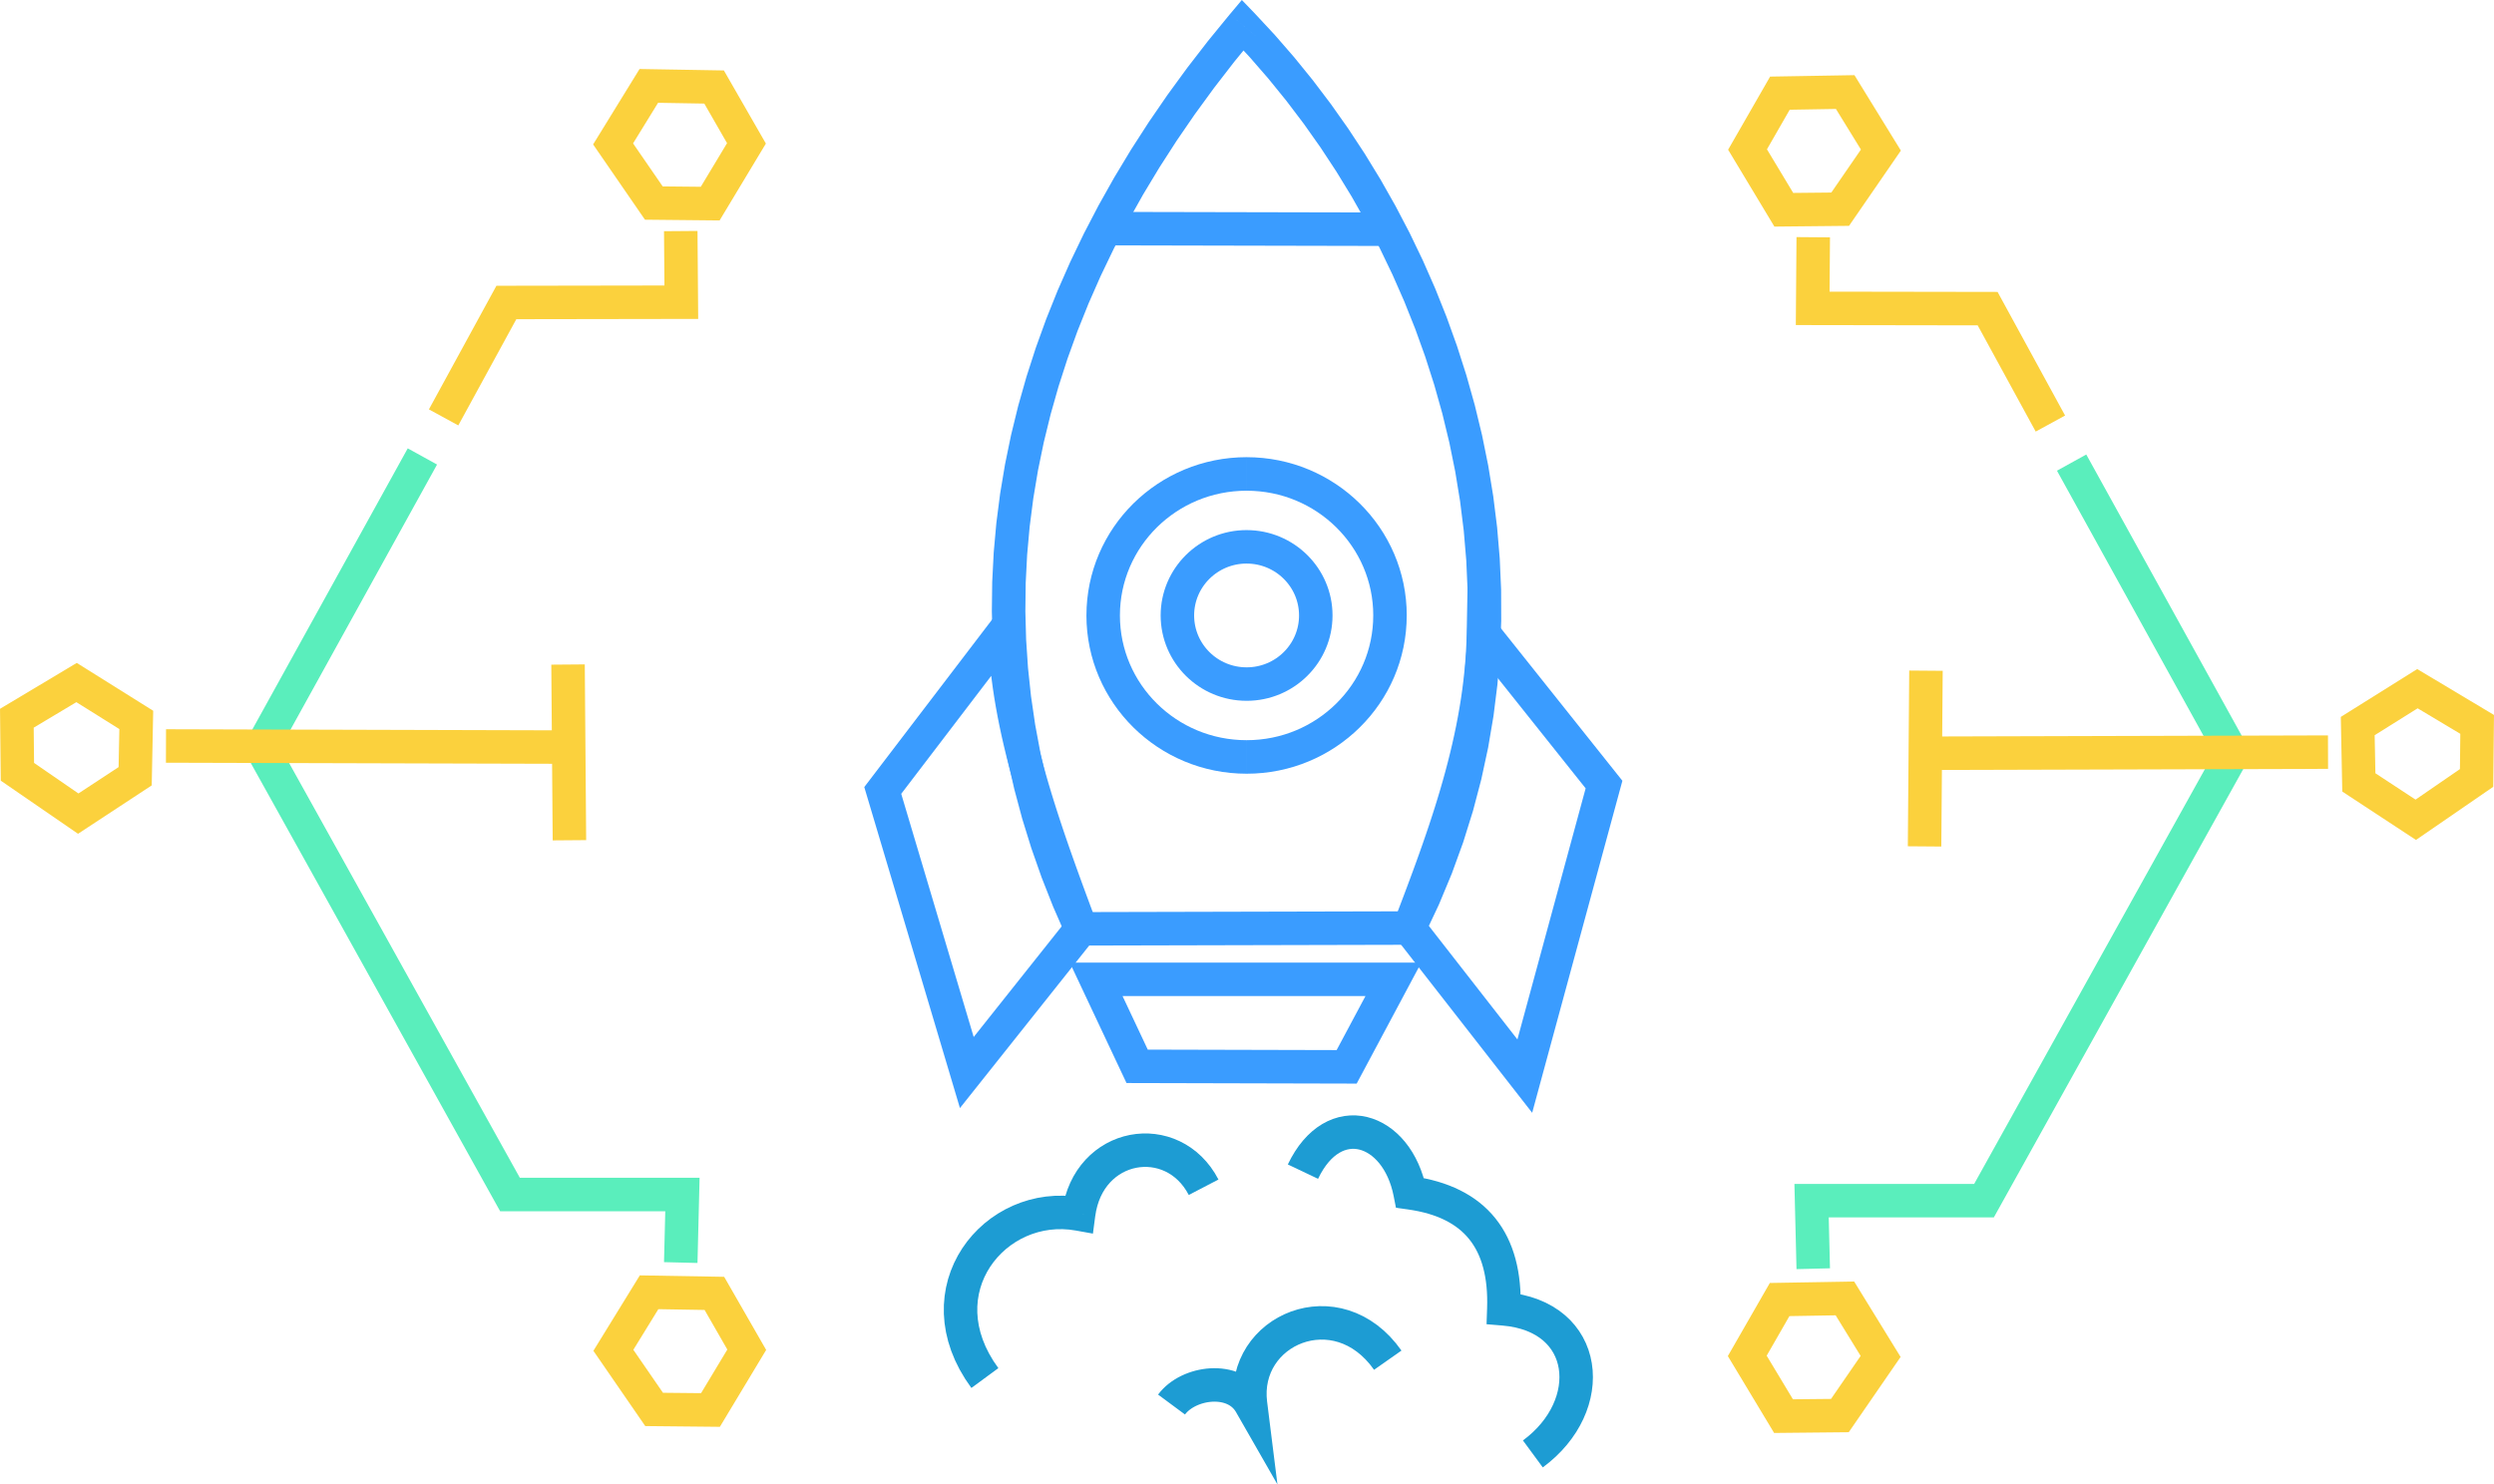 <?xml version="1.0" encoding="UTF-8"?>
<!DOCTYPE svg PUBLIC "-//W3C//DTD SVG 1.1//EN" "http://www.w3.org/Graphics/SVG/1.1/DTD/svg11.dtd">
<!-- Creator: CorelDRAW 2018 (64-Bit Evaluation Version) -->
<svg xmlns="http://www.w3.org/2000/svg" xml:space="preserve" width="80.462mm" height="47.905mm" version="1.1" style="shape-rendering:geometricPrecision; text-rendering:geometricPrecision; image-rendering:optimizeQuality; fill-rule:evenodd; clip-rule:evenodd"
viewBox="0 0 9516.83 5666.13"
 xmlns:xlink="http://www.w3.org/1999/xlink">
 <defs>
  <style type="text/css">
   <![CDATA[
    .fil1 {fill:#1D9CD3;fill-rule:nonzero}
    .fil0 {fill:#3A9CFF;fill-rule:nonzero}
    .fil2 {fill:#FBD13D;fill-rule:nonzero}
    .fil3 {fill:#5AEEBC;fill-rule:nonzero}
   ]]>
  </style>
 </defs>
 <g id="Layer_x0020_1">
  <g id="_1852490027088">
   <g>
    <path class="fil0" d="M4125.08 3765.33l57.79 -91.09 57.79 36.68 156.32 332.08 -115.58 54.41 -156.32 -332.08zm0 0l-42.88 -91.09 100.67 0 -57.79 91.09zm1191.98 -91.13l56.35 93.97 -56.35 33.79 -1134.19 0.05 0 -127.76 1134.19 -0.05zm0 0l106.53 0 -50.19 93.97 -56.35 -93.97zm-122.06 428.09l-56.51 33.79 -56.18 -93.97 178.41 -334.12 112.7 60.18 -178.41 334.12zm0 0l-18.1 33.89 -38.42 -0.09 56.51 -33.79zm-855.98 31.79l-57.62 -36.68 57.96 -91.09 799.46 2 -0.33 127.76 -799.46 -2zm0 0l-40.4 -0.11 -17.22 -36.57 57.62 36.68z"/>
   </g>
   <g>
    <path class="fil0" d="M6070.81 3034.45l-460.1 -577.5 99.92 -79.6 460.1 577.5 11.69 56.55 -111.61 23.05zm99.92 -79.6l20.17 25.31 -8.48 31.24 -11.69 -56.55zm-413.93 1135.93l302.32 -1112.88 123.29 33.5 -302.32 1112.88 -112.02 22.53 -11.27 -56.03zm123.29 33.5l-33.48 123.26 -78.54 -100.73 112.02 -22.53zm-451.96 -621.18l440.69 565.16 -100.75 78.56 -440.69 -565.16 -9.28 -62.1 110.03 -16.46zm-100.75 78.56l-22.17 -28.42 12.88 -33.67 9.28 62.1zm383.24 -1204.31l-99.92 79.6 113.83 -38.62 -1.11 38.55 -1.89 38.38 -2.63 38.18 -3.36 38 -4.05 37.8 -4.71 37.64 -5.37 37.43 -5.96 37.25 -6.55 37.06 -7.11 36.9 -7.65 36.73 -8.14 36.51 -8.62 36.36 -9.08 36.17 -9.5 36.02 -9.9 35.84 -10.28 35.66 -10.61 35.51 -10.94 35.34 -11.24 35.18 -11.51 35.02 -11.74 34.88 -11.97 34.69 -12.15 34.56 -12.31 34.4 -12.47 34.27 -12.57 34.11 -12.66 33.97 -12.74 33.83 -12.75 33.69 -12.79 33.54 -12.77 33.41 -119.32 -45.63 12.73 -33.32 12.71 -33.38 12.68 -33.45 12.6 -33.5 12.51 -33.57 12.41 -33.64 12.25 -33.7 12.08 -33.76 11.91 -33.85 11.69 -33.91 11.46 -33.98 11.18 -34.05 10.91 -34.13 10.59 -34.21 10.25 -34.3 9.9 -34.38 9.52 -34.44 9.12 -34.55 8.68 -34.63 8.24 -34.7 7.76 -34.81 7.27 -34.88 6.73 -34.99 6.2 -35.09 5.65 -35.19 5.04 -35.26 4.42 -35.39 3.81 -35.48 3.15 -35.59 2.46 -35.7 1.75 -35.83 1.04 -35.94 113.83 -38.62zm-113.83 38.62l3.28 -177.38 110.55 138.76 -113.83 38.62z"/>
   </g>
   <g>
    <path class="fil0" d="M3317.68 2978.4l465.06 -609.62 101.58 77.5 -465.06 609.62 -112.01 -20.51 10.43 -56.99zm-10.43 56.99l-9.27 -31.14 19.71 -25.84 -10.43 56.99zm320.77 1076.8l-320.77 -1076.8 122.44 -36.48 320.77 1076.8 -11.22 57.99 -111.22 -21.51zm111.22 21.51l-76.24 95.9 -34.97 -117.41 111.22 21.51zm436.13 -548.57l-436.13 548.57 -99.99 -79.51 436.13 -548.57 109.84 17.42 -9.85 62.08zm9.85 -62.08l12.62 33.82 -22.47 28.27 9.85 -62.08zm-300.9 -1076.77l-101.58 -77.5 114.65 37 1.28 33.89 2 33.95 2.67 34 3.34 34.09 3.97 34.13 4.59 34.19 5.2 34.27 5.78 34.32 6.35 34.43 6.87 34.45 7.42 34.53 7.91 34.61 8.4 34.68 8.84 34.75 9.28 34.81 9.7 34.86 10.1 34.95 10.48 35.03 10.81 35.07 11.15 35.14 11.47 35.22 11.74 35.28 12.01 35.35 12.27 35.41 12.49 35.5 12.67 35.55 12.87 35.64 13.01 35.7 13.14 35.74 13.26 35.84 13.34 35.91 13.41 35.97 -119.7 44.66 -13.44 -36.06 -13.41 -36.05 -13.33 -36.05 -13.26 -36.05 -13.13 -36.05 -13.01 -36.04 -12.86 -36.05 -12.68 -36.04 -12.48 -36.07 -12.27 -36.06 -12.01 -36.06 -11.73 -36.07 -11.46 -36.09 -11.14 -36.11 -10.79 -36.1 -10.46 -36.13 -10.05 -36.16 -9.64 -36.16 -9.21 -36.19 -8.75 -36.19 -8.29 -36.22 -7.77 -36.28 -7.25 -36.28 -6.68 -36.3 -6.14 -36.33 -5.51 -36.37 -4.9 -36.39 -4.23 -36.43 -3.57 -36.45 -2.86 -36.49 -2.14 -36.52 -1.4 -36.56 114.65 37zm-101.58 -77.5l109.68 -143.77 4.97 180.76 -114.65 -37z"/>
   </g>
   <g>
    <path class="fil0" d="M4125.22 3481.47l0.31 127.76 -58.3 -37.28 -48.65 -111.35 -43.98 -111.71 -39.34 -112.06 -34.73 -112.32 -30.13 -112.57 -25.56 -112.74 -20.99 -112.9 -16.5 -112.97 -11.97 -113.03 -7.51 -113.01 -3.06 -112.97 1.35 -112.86 5.75 -112.72 10.11 -112.52 14.43 -112.28 18.72 -112 23.02 -111.64 27.23 -111.28 31.44 -110.85 35.6 -110.38 39.74 -109.88 43.83 -109.31 47.91 -108.73 51.95 -108.09 55.95 -107.43 59.93 -106.71 63.86 -105.97 67.79 -105.18 71.64 -104.33 75.5 -103.48 79.31 -102.59 83.1 -101.64 97.98 82.11 -80.93 98.99 -77.15 99.8 -73.37 100.57 -69.56 101.31 -65.73 101.99 -61.85 102.63 -57.99 103.26 -54.08 103.81 -50.15 104.36 -46.19 104.83 -42.23 105.29 -38.23 105.72 -34.23 106.1 -30.18 106.43 -26.12 106.73 -22.05 107.01 -17.94 107.24 -13.81 107.46 -9.66 107.64 -5.49 107.77 -1.3 107.87 2.92 107.98 7.18 108.02 11.45 108.04 15.77 108.02 20.1 108 24.47 107.92 28.85 107.81 33.28 107.68 37.75 107.51 42.25 107.31 46.78 107.09 -58.3 -37.28zm0.31 127.76l-41.16 0.09 -17.14 -37.38 58.3 37.28zm1252.39 -2.97l-1252.39 2.97 -0.31 -127.76 1252.39 -2.97 57.38 92.42 -57.07 35.34zm57.07 -35.34l-17.62 35.25 -39.45 0.09 57.07 -35.34zm-644.03 -3434.35l-97.98 -82.11 95.1 -3.22 76.27 81.98 73.88 85.05 71.4 88 68.79 90.83 66.06 93.51 63.21 96.08 60.23 98.53 57.12 100.84 53.91 103.03 50.54 105.11 47.07 107.03 43.48 108.87 39.74 110.54 35.89 112.12 31.91 113.56 27.8 114.87 23.55 116.07 19.17 117.11 14.69 118.04 10.04 118.85 5.3 119.51 0.39 120.05 -4.62 120.45 -9.78 120.73 -15.07 120.86 -20.47 120.86 -26.02 120.69 -31.67 120.43 -37.47 120.02 -43.4 119.45 -49.42 118.73 -55.58 117.9 -114.45 -57.08 53.07 -112.58 47.17 -113.31 41.39 -113.94 35.74 -114.46 30.21 -114.85 24.81 -115.13 19.53 -115.3 14.38 -115.34 9.33 -115.29 4.44 -115.08 -0.39 -114.78 -5.06 -114.35 -9.62 -113.78 -14.08 -113.1 -18.39 -112.3 -22.6 -111.36 -26.68 -110.31 -30.66 -109.11 -34.51 -107.79 -38.23 -106.33 -41.82 -104.76 -45.32 -103.06 -48.67 -101.21 -51.92 -99.22 -55.03 -97.15 -58 -94.91 -60.87 -92.53 -63.62 -90.06 -66.21 -87.42 -68.71 -84.69 -71.06 -81.79 -73.28 -78.78 95.1 -3.22zm-97.98 -82.11l45.75 -54.47 49.35 51.25 -95.1 3.22z"/>
   </g>
   <g>
    <polygon class="fil0" points="5299.78,938.88 4217.27,936.56 4217.55,808.8 5300.07,811.11 "/>
   </g>
   <g>
    <path class="fil0" d="M5084.75 2349.18l-127.76 0 0 0 -0.26 -10.24 -0.77 -10.04 -1.27 -9.86 -1.76 -9.73 -2.21 -9.55 -2.68 -9.36 -3.13 -9.18 -3.55 -8.95 -3.97 -8.72 -4.4 -8.53 -4.8 -8.28 -5.2 -8.03 -5.57 -7.78 -5.94 -7.5 -6.29 -7.2 -6.61 -6.88 -6.95 -6.58 -7.3 -6.27 -7.57 -5.9 -7.83 -5.52 -8.13 -5.17 -8.4 -4.78 -8.63 -4.4 -8.85 -3.96 -9.07 -3.55 -9.32 -3.12 -9.49 -2.68 -9.66 -2.21 -9.89 -1.75 -10.03 -1.27 -10.2 -0.77 -10.41 -0.26 0 -127.76 16.77 0.43 16.61 1.24 16.39 2.07 16.13 2.86 15.88 3.63 15.57 4.39 15.21 5.11 14.91 5.82 14.55 6.54 14.12 7.17 13.72 7.83 13.31 8.46 12.87 9.07 12.37 9.66 11.86 10.2 11.4 10.76 10.87 11.31 10.29 11.79 9.75 12.3 9.14 12.75 8.54 13.21 7.92 13.67 7.26 14.06 6.6 14.47 5.89 14.84 5.17 15.16 4.44 15.51 3.68 15.79 2.9 16.07 2.09 16.35 1.27 16.55 0.43 16.72 0 0zm-327.91 325.8l0 -127.76 0 0 10.41 -0.26 10.2 -0.77 10.03 -1.27 9.89 -1.75 9.66 -2.21 9.49 -2.68 9.32 -3.12 9.07 -3.55 8.85 -3.96 8.63 -4.4 8.4 -4.78 8.13 -5.17 7.83 -5.52 7.57 -5.9 7.3 -6.27 6.95 -6.58 6.61 -6.88 6.29 -7.2 5.94 -7.5 5.57 -7.78 5.2 -8.03 4.8 -8.28 4.4 -8.53 3.97 -8.72 3.55 -8.95 3.13 -9.18 2.68 -9.36 2.21 -9.55 1.76 -9.73 1.27 -9.86 0.77 -10.04 0.26 -10.24 127.76 0 -0.43 16.72 -1.27 16.55 -2.09 16.35 -2.9 16.07 -3.68 15.79 -4.44 15.51 -5.17 15.16 -5.89 14.84 -6.6 14.47 -7.26 14.06 -7.92 13.67 -8.54 13.21 -9.14 12.75 -9.75 12.3 -10.29 11.79 -10.87 11.31 -11.4 10.76 -11.86 10.2 -12.37 9.66 -12.87 9.07 -13.31 8.46 -13.72 7.83 -14.12 7.17 -14.55 6.54 -14.91 5.82 -15.21 5.11 -15.57 4.39 -15.88 3.63 -16.13 2.86 -16.39 2.07 -16.61 1.24 -16.77 0.43 0 0zm-327.93 -325.8l127.76 0 0 0 0.26 10.24 0.77 10.04 1.27 9.86 1.76 9.73 2.21 9.55 2.68 9.36 3.13 9.18 3.55 8.95 3.97 8.72 4.4 8.53 4.8 8.28 5.2 8.03 5.57 7.78 5.94 7.5 6.27 7.18 6.65 6.91 6.97 6.59 7.27 6.26 7.55 5.89 7.87 5.54 8.13 5.17 8.37 4.78 8.65 4.39 8.87 3.99 9.05 3.54 9.32 3.12 9.5 2.68 9.68 2.21 9.86 1.75 10.04 1.27 10.2 0.77 10.41 0.26 0 127.76 -16.77 -0.43 -16.61 -1.24 -16.41 -2.07 -16.13 -2.86 -15.87 -3.63 -15.55 -4.39 -15.23 -5.11 -14.91 -5.83 -14.52 -6.52 -14.13 -7.18 -13.74 -7.83 -13.28 -8.46 -12.86 -9.06 -12.4 -9.68 -11.89 -10.21 -11.37 -10.75 -10.86 -11.28 -10.31 -11.82 -9.75 -12.3 -9.14 -12.75 -8.54 -13.21 -7.92 -13.67 -7.26 -14.06 -6.6 -14.47 -5.89 -14.84 -5.17 -15.16 -4.44 -15.51 -3.68 -15.79 -2.9 -16.07 -2.09 -16.35 -1.27 -16.55 -0.43 -16.72 0 0zm327.93 -325.8l0 127.76 0 0 -10.41 0.26 -10.2 0.77 -10.04 1.27 -9.86 1.75 -9.68 2.21 -9.5 2.68 -9.32 3.12 -9.05 3.54 -8.87 3.99 -8.65 4.39 -8.37 4.78 -8.13 5.17 -7.87 5.54 -7.55 5.89 -7.27 6.26 -6.97 6.59 -6.65 6.91 -6.27 7.18 -5.94 7.5 -5.57 7.78 -5.2 8.03 -4.8 8.28 -4.4 8.53 -3.97 8.72 -3.55 8.95 -3.13 9.18 -2.68 9.36 -2.21 9.55 -1.76 9.73 -1.27 9.86 -0.77 10.04 -0.26 10.24 -127.76 0 0.43 -16.72 1.27 -16.55 2.09 -16.35 2.9 -16.07 3.68 -15.79 4.44 -15.51 5.17 -15.16 5.89 -14.84 6.6 -14.47 7.26 -14.06 7.92 -13.67 8.54 -13.21 9.14 -12.75 9.75 -12.3 10.31 -11.82 10.86 -11.28 11.37 -10.75 11.89 -10.21 12.4 -9.68 12.86 -9.06 13.28 -8.46 13.74 -7.83 14.13 -7.18 14.52 -6.52 14.91 -5.83 15.23 -5.11 15.55 -4.39 15.87 -3.63 16.13 -2.86 16.41 -2.07 16.61 -1.24 16.77 -0.43 0 0z"/>
   </g>
   <g>
    <path class="fil0" d="M5367.96 2349.16l-127.76 0 0 0 -0.63 -24.52 -1.87 -24.15 -3.05 -23.79 -4.23 -23.38 -5.38 -22.98 -6.48 -22.54 -7.56 -22.06 -8.62 -21.57 -9.64 -21.05 -10.65 -20.51 -11.6 -19.92 -12.56 -19.31 -13.45 -18.69 -14.34 -17.99 -15.18 -17.3 -15.99 -16.56 -16.8 -15.79 -17.54 -15.01 -18.27 -14.16 -18.95 -13.31 -19.63 -12.42 -20.24 -11.48 -20.84 -10.54 -21.42 -9.56 -21.95 -8.54 -22.46 -7.5 -22.95 -6.43 -23.41 -5.33 -23.83 -4.2 -24.24 -3.04 -24.63 -1.86 -24.98 -0.62 0 -127.98 31.34 0.78 30.97 2.33 30.53 3.82 30.08 5.31 29.53 6.73 29 8.11 28.37 9.49 27.75 10.79 27.07 12.09 26.35 13.31 25.58 14.54 24.79 15.68 23.94 16.81 23.08 17.9 22.18 18.96 21.22 19.95 20.25 20.96 19.22 21.89 18.17 22.82 17.04 23.68 15.92 24.5 14.75 25.34 13.53 26.07 12.27 26.78 10.99 27.49 9.64 28.14 8.26 28.72 6.85 29.27 5.39 29.82 3.9 30.27 2.37 30.7 0.79 31.07 0 0zm-611.12 604.1l0 -127.98 0 0 24.98 -0.62 24.63 -1.86 24.24 -3.04 23.83 -4.2 23.41 -5.33 22.95 -6.43 22.46 -7.5 21.95 -8.54 21.42 -9.56 20.84 -10.54 20.24 -11.48 19.63 -12.42 18.95 -13.31 18.27 -14.16 17.54 -15.01 16.78 -15.79 16 -16.57 15.18 -17.29 14.34 -18 13.45 -18.68 12.56 -19.33 11.6 -19.92 10.65 -20.5 9.64 -21.07 8.62 -21.56 7.56 -22.06 6.48 -22.54 5.38 -22.99 4.23 -23.37 3.05 -23.8 1.87 -24.15 0.63 -24.52 127.76 0 -0.79 31.07 -2.37 30.7 -3.9 30.28 -5.39 29.81 -6.85 29.29 -8.26 28.72 -9.64 28.14 -10.99 27.48 -12.27 26.79 -13.53 26.08 -14.75 25.31 -15.92 24.51 -17.04 23.67 -18.17 22.83 -19.22 21.88 -20.24 20.95 -21.23 19.98 -22.18 18.96 -23.08 17.9 -23.94 16.81 -24.79 15.68 -25.58 14.54 -26.35 13.31 -27.07 12.09 -27.75 10.79 -28.37 9.49 -29 8.11 -29.53 6.73 -30.08 5.31 -30.53 3.82 -30.97 2.33 -31.34 0.78 0 0zm-611.13 -604.1l127.76 0 0 0 0.63 24.52 1.87 24.15 3.05 23.8 4.23 23.37 5.38 22.99 6.48 22.54 7.56 22.06 8.62 21.56 9.64 21.07 10.65 20.5 11.6 19.92 12.55 19.33 13.47 18.68 14.32 18.01 15.18 17.28 16 16.57 16.78 15.79 17.54 15.01 18.26 14.15 18.97 13.32 19.62 12.42 20.24 11.48 20.85 10.54 21.41 9.56 21.95 8.54 22.46 7.5 22.96 6.43 23.41 5.33 23.83 4.2 24.24 3.04 24.63 1.86 24.98 0.62 0 127.98 -31.34 -0.78 -30.97 -2.33 -30.53 -3.82 -30.08 -5.31 -29.53 -6.73 -28.99 -8.11 -28.4 -9.49 -27.75 -10.79 -27.06 -12.09 -26.34 -13.31 -25.61 -14.54 -24.78 -15.68 -23.94 -16.8 -23.09 -17.91 -22.18 -18.96 -21.23 -19.98 -20.24 -20.95 -19.22 -21.89 -18.16 -22.82 -17.04 -23.67 -15.93 -24.51 -14.75 -25.31 -13.53 -26.08 -12.27 -26.79 -10.99 -27.48 -9.64 -28.14 -8.26 -28.72 -6.85 -29.29 -5.39 -29.81 -3.9 -30.28 -2.37 -30.7 -0.79 -31.07 0 0zm611.13 -604.09l0 127.98 0 0 -24.98 0.62 -24.63 1.86 -24.24 3.04 -23.83 4.2 -23.41 5.33 -22.96 6.43 -22.46 7.5 -21.95 8.54 -21.41 9.56 -20.85 10.54 -20.24 11.48 -19.62 12.42 -18.97 13.32 -18.26 14.15 -17.54 15.01 -16.8 15.79 -15.99 16.56 -15.18 17.29 -14.32 18 -13.47 18.69 -12.55 19.31 -11.6 19.92 -10.65 20.51 -9.64 21.05 -8.62 21.57 -7.56 22.06 -6.48 22.54 -5.38 22.98 -4.23 23.38 -3.05 23.79 -1.87 24.15 -0.63 24.52 -127.76 0 0.79 -31.07 2.37 -30.7 3.9 -30.27 5.39 -29.82 6.85 -29.27 8.26 -28.72 9.64 -28.14 10.99 -27.49 12.27 -26.78 13.53 -26.07 14.75 -25.34 15.93 -24.5 17.04 -23.68 18.16 -22.8 19.22 -21.91 20.25 -20.96 21.22 -19.95 22.18 -18.96 23.09 -17.91 23.94 -16.8 24.78 -15.68 25.61 -14.54 26.34 -13.31 27.06 -12.09 27.75 -10.79 28.4 -9.49 28.99 -8.11 29.53 -6.73 30.08 -5.31 30.53 -3.82 30.97 -2.33 31.34 -0.78 0 0z"/>
   </g>
   <g>
    <path class="fil1" d="M4052.53 4625.67l126.68 16.65 -74.63 54.55 -25.05 -3.52 -24.68 -1.58 -24.32 0.28 -23.9 2.07 -23.43 3.78 -22.85 5.46 -22.26 7.07 -21.57 8.6 -20.79 10.08 -19.95 11.5 -19.02 12.83 -17.99 14.09 -16.9 15.31 -15.73 16.43 -14.48 17.48 -13.15 18.46 -11.74 19.35 -10.28 20.2 -8.75 20.98 -7.14 21.69 -5.48 22.38 -3.76 23.03 -1.96 23.61 -0.06 24.19 1.9 24.76 3.99 25.29 6.17 25.83 8.49 26.3 10.92 26.77 13.51 27.18 16.23 27.55 19.1 27.89 -102.95 75.65 -23.9 -34.89 -20.75 -35.23 -17.62 -35.46 -14.54 -35.59 -11.47 -35.6 -8.49 -35.48 -5.57 -35.27 -2.68 -34.88 0.08 -34.38 2.79 -33.76 5.37 -32.96 7.87 -32.1 10.24 -31.08 12.49 -29.97 14.63 -28.77 16.67 -27.46 18.57 -26.06 20.37 -24.6 22.07 -23.05 23.64 -21.41 25.16 -19.72 26.54 -17.9 27.81 -16.01 29.03 -14.08 30.11 -12.01 31.08 -9.86 32.01 -7.64 32.75 -5.3 33.39 -2.9 33.95 -0.38 34.34 2.2 34.58 4.87 -74.63 54.55zm126.68 16.65l-8.73 66.39 -65.9 -11.84 74.63 -54.55zm470.31 -140.03l-113.33 58.97 -9.2 -16.17 -9.91 -14.6 -10.56 -13.15 -11.12 -11.77 -11.64 -10.46 -12.11 -9.2 -12.5 -7.96 -12.87 -6.78 -13.24 -5.63 -13.5 -4.51 -13.73 -3.38 -13.87 -2.26 -13.99 -1.15 -14.05 -0.06 -14 1.06 -13.93 2.15 -13.78 3.23 -13.53 4.32 -13.21 5.39 -12.88 6.47 -12.42 7.52 -11.92 8.6 -11.41 9.68 -10.8 10.76 -10.14 11.86 -9.41 13 -8.63 14.17 -7.78 15.39 -6.84 16.63 -5.82 17.93 -4.7 19.27 -3.47 20.69 -126.68 -16.65 4.98 -29.65 6.92 -28.42 8.8 -27.13 10.6 -25.76 12.3 -24.33 13.91 -22.83 15.4 -21.28 16.78 -19.65 18.04 -17.98 19.15 -16.28 20.2 -14.56 21.1 -12.77 21.85 -10.99 22.51 -9.18 23.04 -7.35 23.45 -5.52 23.77 -3.67 23.99 -1.8 24.08 0.08 24.07 1.98 23.93 3.91 23.67 5.82 23.29 7.77 22.79 9.72 22.17 11.67 21.4 13.64 20.49 15.57 19.44 17.46 18.26 19.34 16.97 21.17 15.59 22.97 14.05 24.66z"/>
   </g>
   <g>
    <path class="fil1" d="M5389.49 4489.8l-17.53 126.56 -53.91 -50.94 -4.42 -19.65 -5.29 -18.53 -6.06 -17.42 -6.75 -16.26 -7.4 -15.14 -7.95 -13.98 -8.43 -12.81 -8.82 -11.64 -9.17 -10.47 -9.39 -9.3 -9.55 -8.14 -9.65 -6.99 -9.69 -5.89 -9.64 -4.79 -9.6 -3.77 -9.49 -2.77 -9.41 -1.81 -9.36 -0.89 -9.27 0.02 -9.32 0.96 -9.41 1.9 -9.52 2.93 -9.71 4.05 -9.91 5.26 -10.08 6.59 -10.25 8.05 -10.36 9.64 -10.41 11.32 -10.34 13.07 -10.2 14.91 -9.97 16.85 -9.64 18.84 -115.39 -54.83 13.07 -25.56 14.09 -23.81 15.07 -22.06 16.06 -20.28 16.98 -18.46 17.91 -16.64 18.79 -14.77 19.59 -12.81 20.32 -10.8 20.92 -8.71 21.4 -6.58 21.72 -4.41 21.86 -2.24 21.86 -0.07 21.61 2.05 21.29 4.08 20.79 6.06 20.18 7.91 19.5 9.69 18.72 11.38 17.88 12.95 17.02 14.48 16.06 15.9 15.1 17.28 14.1 18.57 13.07 19.86 11.97 21.05 10.86 22.21 9.71 23.36 8.49 24.42 7.25 25.49 5.96 26.46 -53.91 -50.94zm-17.53 126.56l-45.11 -6.25 -8.8 -44.7 53.91 50.94zm371.81 315.97l-10.62 127.31 -58.54 -65.85 0.43 -22.02 -0.25 -21.25 -0.91 -20.49 -1.58 -19.73 -2.22 -18.98 -2.85 -18.23 -3.48 -17.46 -4.07 -16.71 -4.66 -15.94 -5.23 -15.23 -5.81 -14.52 -6.36 -13.84 -6.92 -13.19 -7.46 -12.54 -8.02 -11.93 -8.59 -11.35 -9.18 -10.8 -9.78 -10.29 -10.42 -9.79 -11.08 -9.31 -11.78 -8.85 -12.49 -8.36 -13.25 -7.89 -14.08 -7.46 -14.83 -6.97 -15.67 -6.47 -16.51 -5.98 -17.35 -5.45 -18.25 -4.92 -19.14 -4.4 -19.98 -3.82 -20.88 -3.24 17.53 -126.56 25.13 3.9 24.47 4.7 23.75 5.44 23.12 6.25 22.46 7.06 21.76 7.88 21.09 8.72 20.37 9.57 19.61 10.4 18.9 11.27 18.12 12.15 17.32 12.99 16.5 13.85 15.62 14.69 14.75 15.49 13.84 16.31 12.92 17.08 11.97 17.8 11.01 18.5 10.07 19.17 9.11 19.82 8.17 20.44 7.24 21.03 6.32 21.62 5.39 22.15 4.52 22.71 3.63 23.24 2.79 23.76 1.94 24.32 1.12 24.84 0.3 25.35 -0.5 25.88 -58.54 -65.85zm-10.62 127.31l-60.62 -5.06 2.08 -60.78 58.54 65.85zm153.89 541.44l-75.7 -102.93 19.73 -15.42 18.13 -16.04 16.61 -16.57 15.06 -17.02 13.54 -17.39 12.03 -17.66 10.54 -17.86 9.06 -17.98 7.63 -18.03 6.17 -17.93 4.75 -17.82 3.37 -17.62 2 -17.29 0.66 -16.95 -0.63 -16.54 -1.92 -16.04 -3.16 -15.52 -4.39 -14.95 -5.59 -14.35 -6.81 -13.77 -8.04 -13.14 -9.31 -12.51 -10.61 -11.86 -11.99 -11.2 -13.45 -10.49 -15 -9.73 -16.61 -8.87 -18.31 -7.94 -20.13 -6.88 -21.93 -5.72 -23.83 -4.42 -25.77 -2.99 10.62 -127.31 34.08 3.96 32.59 6.03 31.01 8.09 29.38 10.08 27.75 12.01 26.02 13.91 24.2 15.7 22.3 17.4 20.34 18.98 18.3 20.45 16.19 21.79 14.03 22.91 11.85 23.92 9.66 24.76 7.46 25.43 5.29 25.95 3.15 26.35 1.03 26.61 -1.04 26.77 -3.11 26.83 -5.12 26.73 -7.1 26.6 -9.06 26.35 -10.99 26 -12.89 25.57 -14.8 25.07 -16.67 24.45 -18.49 23.75 -20.33 22.98 -22.14 22.11 -23.93 21.15 -25.69 20.08z"/>
   </g>
   <g>
    <path class="fil1" d="M4708.33 5365.91l126.77 -15.85 -118.81 39.68 -3.31 -5.25 -3.54 -4.7 -3.81 -4.27 -4.07 -3.87 -4.39 -3.54 -4.77 -3.26 -5.1 -2.95 -5.49 -2.65 -5.91 -2.37 -6.29 -2.05 -6.61 -1.69 -6.97 -1.32 -7.26 -0.95 -7.53 -0.56 -7.75 -0.17 -7.83 0.25 -7.97 0.67 -8.05 1.06 -7.98 1.45 -7.92 1.87 -7.83 2.22 -7.66 2.6 -7.39 2.9 -7.14 3.24 -6.8 3.5 -6.4 3.75 -6.04 3.99 -5.57 4.14 -5.05 4.25 -4.57 4.34 -4.01 4.38 -3.51 4.4 -102.69 -76.03 9.17 -11.5 9.88 -10.74 10.48 -10.02 11.04 -9.28 11.51 -8.56 11.91 -7.87 12.36 -7.23 12.69 -6.53 12.99 -5.89 13.31 -5.24 13.51 -4.57 13.74 -3.93 13.96 -3.26 14.16 -2.59 14.21 -1.89 14.36 -1.19 14.5 -0.46 14.49 0.31 14.51 1.08 14.52 1.92 14.47 2.77 14.39 3.68 14.22 4.62 14 5.61 13.77 6.67 13.38 7.75 12.88 8.82 12.36 9.97 11.64 11.08 10.83 12.15 9.95 13.21 8.92 14.19 -118.81 39.68zm126.77 -15.85l39.5 316.06 -158.31 -276.38 118.81 -39.68zm512.72 -194.89l-104.56 73.43 -15.71 -20.71 -16.18 -18.27 -16.61 -16.03 -16.94 -13.89 -17.17 -11.85 -17.4 -9.96 -17.51 -8.14 -17.64 -6.43 -17.68 -4.8 -17.67 -3.23 -17.62 -1.7 -17.52 -0.24 -17.38 1.19 -17.11 2.57 -16.76 3.93 -16.33 5.23 -15.85 6.49 -15.22 7.69 -14.51 8.85 -13.74 9.96 -12.86 11 -11.92 11.99 -10.87 12.93 -9.77 13.81 -8.62 14.7 -7.38 15.52 -6.08 16.33 -4.72 17.17 -3.28 18 -1.74 18.89 -0.08 19.74 1.7 20.71 -126.77 15.85 -2.6 -31.47 0.13 -30.86 2.76 -30.05 5.29 -29.12 7.7 -28.06 10.01 -26.88 12.16 -25.55 14.13 -24.14 16.01 -22.66 17.73 -21.07 19.28 -19.42 20.71 -17.72 22.02 -15.97 23.22 -14.15 24.26 -12.25 25.19 -10.33 26.03 -8.33 26.74 -6.25 27.29 -4.1 27.74 -1.9 28.07 0.38 28.27 2.74 28.27 5.17 28.14 7.64 27.83 10.17 27.37 12.73 26.74 15.33 25.95 17.91 25 20.51 23.94 23.08 22.73 25.68 21.38 28.21z"/>
   </g>
   <g>
    <g>
     <path class="fil2" d="M2535.91 1154.01l-2.13 -271.5 127.76 -0.99 2.13 271.5 -63.78 64.38 -63.99 -63.39zm127.76 -0.99l0.51 64.27 -64.28 0.11 63.78 -64.38zm-731.55 -62.32l667.56 -1.06 0.21 127.76 -667.56 1.06 -56.17 -94.5 55.96 -33.26zm-55.96 33.26l18.13 -33.2 37.83 -0.06 -55.96 33.26zm-239.55 438.66l239.55 -438.66 112.13 61.24 -239.55 438.66 -112.13 -61.24z"/>
    </g>
    <g>
     <path class="fil3" d="M941.55 2822.93l614.31 -1111.53 111.82 61.79 -614.31 1111.53 -111.74 0.15 -0.08 -61.94zm0.08 61.94l-17.21 -30.95 17.13 -30.99 0.08 61.94zm948.62 1705.63l-948.62 -1705.63 111.65 -62.1 948.62 1705.63 -55.83 94.93 -55.83 -32.83zm55.83 32.83l-37.57 0 -18.26 -32.83 55.83 32.83zm657.98 0l-657.98 0 0 -127.76 657.98 0 63.86 65.45 -63.86 62.31zm0 -127.76l65.47 0 -1.61 65.45 -63.86 -65.45zm-70.25 322.09l6.39 -259.79 127.72 3.15 -6.39 259.79 -127.72 -3.15z"/>
    </g>
    <g>
     <polygon class="fil2" points="2166.31,2915.56 633.15,2911.3 633.51,2783.54 2166.66,2787.8 "/>
    </g>
    <g>
     <polygon class="fil2" points="2108.99,3207.8 2103.67,2537.04 2231.43,2536.02 2236.75,3206.79 "/>
    </g>
    <g>
     <path class="fil2" d="M2531.24 4966.12l-136.29 221.45 -108.82 -66.97 136.29 -221.45 55.5 -30.39 53.32 97.35zm-108.82 -66.97l19.08 -31.01 36.42 0.63 -55.5 30.39zm302.45 101.61l-249.13 -4.26 2.18 -127.74 249.13 4.26 54.31 32.05 -56.49 95.69zm2.18 -127.74l36.26 0.62 18.05 31.44 -54.31 -32.05zm67.02 310.75l-123.51 -215.06 110.8 -63.63 123.51 215.06 -0.67 64.76 -110.13 -1.12zm110.8 -63.63l18.7 32.56 -19.37 32.2 0.67 -64.76zm-248.54 228.86l138.41 -229.98 109.45 65.88 -138.41 229.98 -55.37 30.94 -54.09 -96.82zm109.45 65.88l-18.84 31.31 -36.52 -0.37 55.37 -30.94zm-269.15 -98.96l215.06 2.14 -1.28 127.76 -215.06 -2.14 -51.97 -27.65 53.25 -100.11zm-1.28 127.76l-33.15 -0.33 -18.82 -27.32 51.97 27.65zm-102.2 -325.82l155.45 225.71 -105.22 72.46 -155.45 -225.71 -1.8 -69.71 107.02 -2.74zm-105.22 72.46l-23.61 -34.28 21.81 -35.44 1.8 69.71z"/>
    </g>
    <g>
     <path class="fil2" d="M2530.18 361.36l-136.29 221.45 -108.82 -66.97 136.29 -221.45 55.5 -30.39 53.32 97.35zm-108.82 -66.97l19.08 -31.01 36.42 0.63 -55.5 30.39zm302.45 101.61l-249.13 -4.26 2.18 -127.74 249.13 4.26 54.31 32.05 -56.49 95.69zm2.18 -127.74l36.26 0.62 18.05 31.44 -54.31 -32.05zm67.02 310.75l-123.51 -215.06 110.8 -63.63 123.51 215.06 -0.67 64.76 -110.13 -1.12zm110.8 -63.63l18.7 32.56 -19.37 32.2 0.67 -64.76zm-248.54 228.86l138.41 -229.98 109.45 65.88 -138.41 229.98 -55.37 30.94 -54.09 -96.82zm109.45 65.88l-18.84 31.31 -36.52 -0.37 55.37 -30.94zm-269.15 -98.96l215.06 2.14 -1.28 127.76 -215.06 -2.14 -51.97 -27.65 53.25 -100.11zm-1.28 127.76l-33.15 -0.33 -18.82 -27.32 51.97 27.65zm-102.2 -325.82l155.45 225.71 -105.22 72.46 -155.45 -225.71 -1.8 -69.71 107.02 -2.74zm-105.22 72.46l-23.61 -34.28 21.81 -35.44 1.8 69.71z"/>
    </g>
    <g>
     <path class="fil2" d="M324.89 2660.07l-227.84 136.27 -65.57 -109.64 227.84 -136.27 66.69 0.67 -1.11 108.97zm-65.57 -109.64l33.56 -20.07 33.13 20.75 -66.69 -0.67zm226.74 251.64l-227.85 -142.67 67.8 -108.3 227.85 142.67 29.97 55.41 -97.77 52.88zm67.8 -108.3l30.69 19.22 -0.72 36.19 -29.97 -55.41zm-102.03 267.95l4.26 -215.06 127.74 2.53 -4.26 215.06 -28.8 52.13 -98.94 -54.66zm127.74 2.53l-0.66 33.65 -28.14 18.48 28.8 -52.13zm-316.13 88.01l217.19 -142.67 70.14 106.78 -217.19 142.67 -71.29 -0.77 1.15 -106.01zm70.14 106.78l-35.9 23.58 -35.39 -24.35 71.29 0.77zm-230.96 -265.72l232.11 159.71 -72.43 105.24 -232.11 -159.71 -27.67 -51.96 100.1 -53.28zm-72.43 105.24l-27.32 -18.79 -0.34 -33.17 27.67 51.96zm97.97 -257.7l2.13 204.42 -127.76 1.32 -2.13 -204.42 31.1 -55.48 96.67 54.16zm-127.76 1.32l-0.38 -36.65 31.47 -18.83 -31.1 55.48z"/>
    </g>
   </g>
   <g>
    <g>
     <path class="fil2" d="M6980.93 1177.49l-63.99 63.39 -63.78 -64.38 2.12 -271.5 127.76 0.99 -2.12 271.5zm-63.99 63.39l-64.27 -0.11 0.5 -64.27 63.78 64.38zm667.77 -126.7l55.96 33.27 -56.17 94.49 -667.56 -1.06 0.21 -127.76 667.56 1.06zm0 0l37.83 0.06 18.13 33.21 -55.96 -33.27zm295.49 471.93l-112.13 61.22 -239.54 -438.66 112.13 -61.22 239.54 438.66z"/>
    </g>
    <g>
     <path class="fil3" d="M8575.29 2846.39l-0.08 61.95 -111.74 -0.14 -614.32 -1111.53 111.82 -61.81 614.32 1111.53zm0 0l17.14 31 -17.22 30.95 0.08 -61.95zm-948.72 1767.58l-55.83 32.83 -55.83 -94.93 948.64 -1705.63 111.65 62.1 -948.64 1705.63zm0 0l-18.26 32.83 -37.57 0 55.83 -32.83zm-713.8 32.83l-63.86 -62.31 63.86 -65.45 657.97 0 0 127.76 -657.97 0zm-63.86 -62.31l-1.61 -65.45 65.47 0 -63.86 65.45zm134.1 256.63l-127.72 3.15 -6.39 -259.77 127.72 -3.15 6.39 259.77z"/>
    </g>
    <g>
     <polygon class="fil2" points="7350.53,2939.04 7350.18,2811.28 8883.33,2807.02 8883.69,2934.78 "/>
    </g>
    <g>
     <polygon class="fil2" points="7407.84,3231.27 7280.07,3230.25 7285.41,2559.5 7413.17,2560.51 "/>
    </g>
    <g>
     <path class="fil2" d="M6985.6 4989.6l53.32 -97.35 55.5 30.39 136.28 221.45 -108.82 66.97 -136.28 -221.45zm53.32 -97.35l36.42 -0.63 19.08 31.01 -55.5 -30.39zm-246.95 132l-56.49 -95.69 54.31 -32.05 249.13 -4.26 2.18 127.74 -249.13 4.26zm-56.49 -95.69l18.05 -31.44 36.26 -0.62 -54.31 32.05zm-12.7 278.7l-110.13 1.12 -0.67 -64.76 123.51 -215.06 110.8 63.63 -123.51 215.06zm-110.13 1.12l-19.37 -32.2 18.7 -32.56 0.67 64.76zm247.86 164.09l-54.1 96.82 -55.35 -30.94 -138.41 -229.97 109.45 -65.88 138.41 229.97zm-54.1 96.82l-36.51 0.37 -18.84 -31.31 55.35 30.94zm213.81 -129.89l53.24 100.11 -51.98 27.65 -215.06 2.13 -1.25 -127.76 215.06 -2.13zm53.24 100.11l-18.82 27.32 -33.17 0.33 51.98 -27.65zm50.22 -298.17l107.02 2.74 -1.8 69.71 -155.44 225.71 -105.22 -72.46 155.44 -225.71zm107.02 2.74l21.81 35.44 -23.61 34.28 1.8 -69.71z"/>
    </g>
    <g>
     <path class="fil2" d="M6986.66 384.84l53.32 -97.35 55.5 30.39 136.28 221.45 -108.82 66.97 -136.28 -221.45zm53.32 -97.35l36.42 -0.63 19.08 31.01 -55.5 -30.39zm-246.96 132l-56.49 -95.67 54.31 -32.07 249.14 -4.26 2.18 127.74 -249.14 4.26zm-56.49 -95.67l18.06 -31.45 36.25 -0.62 -54.31 32.07zm-12.69 278.67l-110.13 1.14 -0.67 -64.75 123.49 -215.06 110.8 63.61 -123.49 215.06zm-110.13 1.14l-19.37 -32.18 18.7 -32.56 0.67 64.75zm247.86 164.1l-54.09 96.82 -55.37 -30.94 -138.41 -229.98 109.45 -65.88 138.41 229.98zm-54.09 96.82l-36.52 0.37 -18.84 -31.31 55.37 30.94zm213.79 -129.9l53.25 100.11 -51.97 27.65 -215.06 2.14 -1.28 -127.76 215.06 -2.14zm53.25 100.11l-18.82 27.32 -33.15 0.33 51.97 -27.65zm50.22 -298.17l107.02 2.74 -1.8 69.71 -155.44 225.71 -105.22 -72.46 155.44 -225.71zm107.02 2.74l21.81 35.44 -23.61 34.28 1.8 -69.71z"/>
    </g>
    <g>
     <path class="fil2" d="M9191.94 2683.54l-1.11 -108.97 66.69 -0.67 227.84 136.28 -65.57 109.64 -227.84 -136.28zm-1.11 -108.97l33.13 -20.75 33.56 20.07 -66.69 0.67zm-160.04 250.96l-97.77 -52.88 29.97 -55.41 227.84 -142.67 67.8 108.3 -227.84 142.67zm-97.77 -52.88l-0.72 -36.19 30.69 -19.22 -29.97 55.41zm132 212.55l-98.94 54.66 -28.8 -52.13 -4.26 -215.08 127.74 -2.53 4.26 215.08zm-98.94 54.66l-28.14 -18.48 -0.66 -33.65 28.8 52.13zm287.33 35.89l1.15 106.01 -71.29 0.77 -217.19 -142.67 70.14 -106.78 217.19 142.67zm1.15 106.01l-35.39 24.35 -35.9 -23.58 71.29 -0.77zm159.68 -264.95l100.1 53.28 -27.67 51.96 -232.11 159.71 -72.43 -105.24 232.11 -159.71zm100.1 53.28l-0.34 33.17 -27.32 18.79 27.67 -51.96zm-125.65 -205.74l96.67 -54.16 31.1 55.48 -2.12 204.42 -127.76 -1.32 2.12 -204.42zm96.67 -54.16l31.47 18.83 -0.38 36.65 -31.1 -55.48z"/>
    </g>
   </g>
  </g>
 </g>
</svg>
